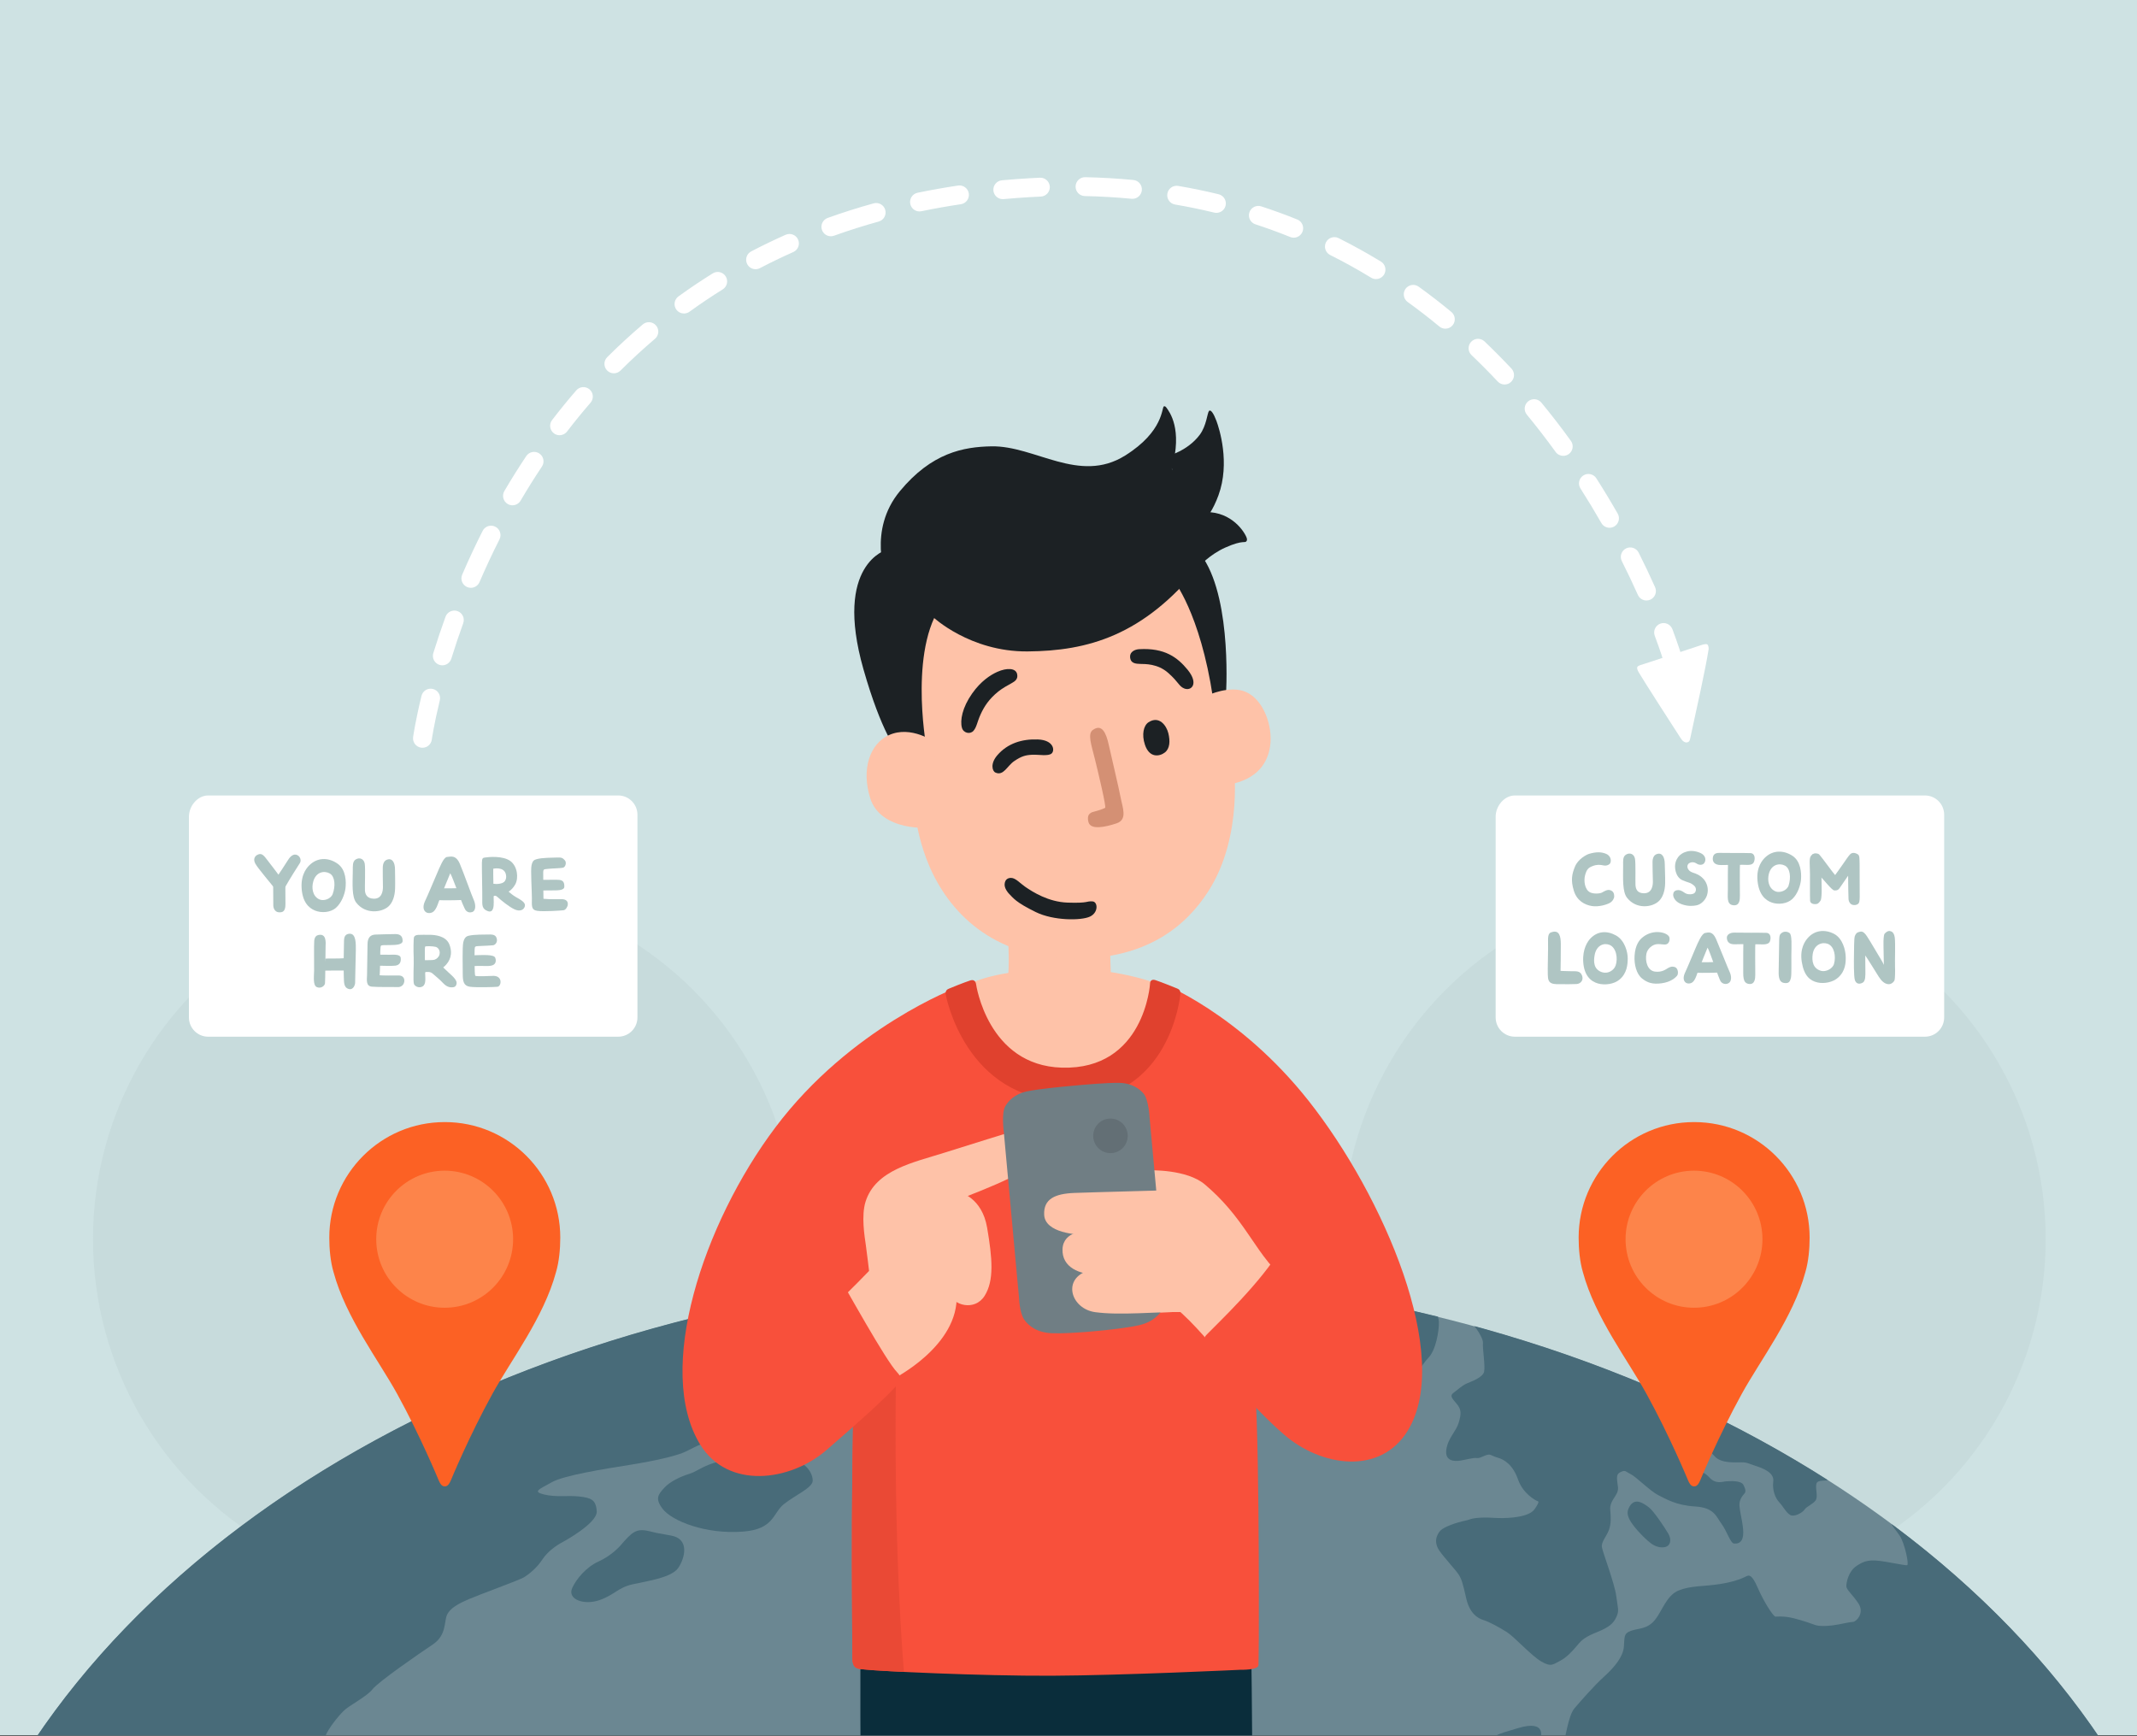 <?xml version="1.0" encoding="utf-8"?>
<!-- Generator: Adobe Illustrator 16.0.3, SVG Export Plug-In . SVG Version: 6.00 Build 0)  -->
<!DOCTYPE svg PUBLIC "-//W3C//DTD SVG 1.1//EN" "http://www.w3.org/Graphics/SVG/1.1/DTD/svg11.dtd">
<svg version="1.1" id="ffos_thomas_manig" xmlns="http://www.w3.org/2000/svg" xmlns:xlink="http://www.w3.org/1999/xlink" x="0px"
	 y="0px" width="480px" height="390px" viewBox="0 0 480 390" enable-background="new 0 0 480 390" xml:space="preserve">
<rect x="0" y="0" width="480" height="390" fill="#333333" stroke="none"/>
<g>
	<defs>
		<rect id="SVGID_85_" x="-580" y="-0.187" width="480" height="390"/>
	</defs>
	<clipPath id="SVGID_2_">
		<use xlink:href="#SVGID_85_"  overflow="visible"/>
	</clipPath>
	<g clip-path="url(#SVGID_2_)">
		<g>
			<defs>
				<rect id="SVGID_87_" x="-580" y="-5.062" width="480" height="394.875"/>
			</defs>
			<clipPath id="SVGID_4_">
				<use xlink:href="#SVGID_87_"  overflow="visible"/>
			</clipPath>
			<g clip-path="url(#SVGID_4_)">
				<defs>
					<rect id="SVGID_89_" x="-580" y="-5.062" width="480" height="394.875"/>
				</defs>
				<clipPath id="SVGID_6_">
					<use xlink:href="#SVGID_89_"  overflow="visible"/>
				</clipPath>
				<g clip-path="url(#SVGID_6_)">
					<g>
						<path fill="#FFFFFF" d="M-21.784,321.036c0.108-0.117,0.216-0.238,0.316-0.361l25.442-30.767l124.872-16.517l-2.424-18.337
							L1.975,271.517l-86.336-24.903l-73.515-37.565l12.237-41.29c0.006-0.018,0.012-0.036,0.017-0.054l11.613-40.104
							l102.183-84.498c1.228-1.024,1.637-1.647,2.184-2.672L33.873-78.578l-15.727-8.395L-44.543,30.485l-102.943,85.126
							c-2.57,2.11-1.999,1.919-2.883,4.391l-12.368,42.712l-12.431,41.94l-107.073,1.687l0.292,18.493l101.273-1.595l-28.715,96.874
							l-27.087,7.543l-49.772-100.381l-13.975,6.93l48.448,97.71l-62.711,17.461l-61.415-34.914l-59.697-56.936l13.207,1.146
							c0.264,0.023,0.532,0.035,0.798,0.035c0.875,0,1.746-0.123,2.587-0.369l102.507-29.86l-5.174-17.759l-100.845,29.378
							l-104.763-9.092l-147.032-58.964l-7.636-52.36l122.953-55.403l118.006,25.709c0.551,0.12,1.811,0.268,2.364,0.268
							c1.51,0,2.297-0.527,3.58-1.37l45.342-29.795l57.228-8.093l3.7,67.897c0.023,0.429,0.081,0.856,0.176,1.275l16.715,74.883
							l15.225-3.399l-16.574-74.252l-1.905-34.952l152.959-33.92c5.463-1.158,4.837-1.717,5.953-6.056l20.728-101.627l-15.284-3.117
							L-170.5,34.395L-316.002,66.66l-5.994-109.993l-15.575,0.849l4.243,77.847l-60.292,8.525c-1.14,0.161-2.229,0.573-3.191,1.205
							l-44.063,28.954l-179.113-39.021l-23.666-108.104l-15.239,3.337l22.534,102.933c-37.054-2.178-100.481-5.892-114.466-6.633
							l-97.733-72.15l-9.263,12.549l99.618,73.545c2.028,1.568,2.247,1.486,3.869,1.514c3.793,0.133,92.275,5.29,126.731,7.315
							l39.352,8.575l-105.612,47.589l-151.069-3.959l-0.468,17.821l145.264,3.807l8.286,56.814c0.238,1.63,0.577,4.12,1.315,4.895
							c0.599,0.881,1.725,1.126,4.394,2.354l37.73,15.131l-13.872,42.678l-162.794-0.646l-0.063,15.599l102.814,0.406l0.402,113.505
							c0.005,1.549,0.025,3.503,0.724,4.6c0.796,1.444,3.176,2.233,4.685,2.84l66.874,26.854l-26.527,61.08l16.353,7.102
							l26.72-61.53l55.797,22.427c1.288,0.516,2.688,0.682,4.06,0.478l188.34-28.071l-13.601,36.344l14.61,5.468l15.567-41.603
							l101.682,35.445l-9.22,53.582l15.373,2.646l9.089-52.82l152.716,6.471c0.112,0.006,0.222,0.007,0.333,0.007
							c3.297,0,6.257-2.082,7.358-5.218l29.688-84.646l111.692,24.825l3.384-15.227l-104.335-23.191L-21.784,321.036z
							 M-753.675,42.027c0.037,0,0.071,0,0.107,0C-753.594,42.027-753.629,42.028-753.675,42.027z M-91.986,263.488
							c0.526,0.269,1.078,0.487,1.646,0.649l77.015,22.214l-20.009,24.196l-34.913,37.279l-122.681-27.269l27.705-93.472
							L-91.986,263.488z M-706.341,368.593l-0.382-108.136l50.071,0.199c0.01,0,0.021,0,0.03,0c1.82,0,3.849-0.077,5.202-1.162
							c1.157-0.928,1.352-1.748,2.216-4.227l15.306-47.091l89.187,35.767l-0.407,39.97l-52.062,12.424
							c-1.403,0.335-3.284,0.863-3.873,1.41c-1.003,0.866-1.693,2.46-2.234,3.71l-40.136,92.422L-706.341,368.593z M-573.44,422.008
							l-53.436-21.477l38.166-87.889l54.504-13.006c2.121-0.506,4.704-0.959,5.593-2.332c1.066-1.463,0.969-2.788,1.251-6.247
							l0.423-41.457l66.478,5.768l74.487,71.044c0.462,0.44,0.975,0.821,1.528,1.136l24.618,13.996l-18.851,51.436L-573.44,422.008z
							 M-362.9,395.255l16.823-45.895l28.281,15.934c1.186,0.674,2.098,0.564,4.368-0.02l63.618-17.715l-14.145,82.187
							L-362.9,395.255z M-103.796,439.38l-144.932-6.142l15.54-90.307l31.527-8.778l125.025,27.789L-103.796,439.38z"/>
					</g>
				</g>
			</g>
		</g>
	</g>
</g>
<g>
	<defs>
		<rect id="SVGID_93_" y="-0.187" width="480" height="390"/>
	</defs>
	<clipPath id="SVGID_8_">
		<use xlink:href="#SVGID_93_"  overflow="visible"/>
	</clipPath>
	<g clip-path="url(#SVGID_8_)">
		<rect y="-5.672" fill="#CEE2E3" width="480" height="395.485"/>
		<g>
			<defs>
				<rect id="SVGID_95_" y="-5.672" width="480" height="395.485"/>
			</defs>
			<clipPath id="SVGID_10_">
				<use xlink:href="#SVGID_95_"  overflow="visible"/>
			</clipPath>
			<g clip-path="url(#SVGID_10_)">
				<defs>
					<rect id="SVGID_97_" x="-17.832" y="-3.599" width="510.305" height="422.27"/>
				</defs>
				<clipPath id="SVGID_12_">
					<use xlink:href="#SVGID_97_"  overflow="visible"/>
				</clipPath>
				<g clip-path="url(#SVGID_12_)">
					<ellipse fill="#C7DBDC" cx="99.876" cy="278.358" rx="78.994" ry="79.118"/>
				</g>
				<g clip-path="url(#SVGID_12_)">
					<ellipse fill="#C7DBDC" cx="380.498" cy="278.358" rx="78.994" ry="79.118"/>
				</g>
				<ellipse clip-path="url(#SVGID_12_)" fill="#6B8792" cx="239.841" cy="471.566" rx="257.673" ry="185.692"/>
			</g>
			<g clip-path="url(#SVGID_10_)">
				<defs>
					<path id="SVGID_99_" d="M239.84,285.874c-116.807,0-215.46,56.011-247.064,132.797h494.134
						C455.303,341.885,356.649,285.874,239.84,285.874z"/>
				</defs>
				<clipPath id="SVGID_14_">
					<use xlink:href="#SVGID_99_"  overflow="visible"/>
				</clipPath>
				<g clip-path="url(#SVGID_14_)">
					<path fill="#486B79" d="M134.033,339.5c-0.149-2.68-1.337-3.05-3.938-3.347c-2.598-0.299-5.123,0.221-7.873-0.448
						c-2.748-0.669-1.038-1.19,1.709-2.753c2.749-1.562,11.736-2.976,17.755-3.942c6.015-0.967,9.729-1.935,11.513-2.604
						s2.599-1.487,6.98-3.05c4.386-1.563,7.727-4.314,8.172-5.282s1.783-3.125,2.227-3.794c0.447-0.671-0.146-1.786-1.112-2.456
						c-0.966-0.669-2.303-1.786-3.639-2.826c-1.338-1.042-4.235-2.232-7.205-3.422c-2.973-1.19-1.709-3.051-1.19-4.837
						c0.52-1.786,3.269-3.124,4.829-4.538s1.561-2.752,2.524-4.018c0.968-1.265,2.006-1.859,2.006-1.859l-63.063-22.021
						l-79.332,31.916c0,0-9.805,43.595-9.508,43.223c0.299-0.37-32.608,59.666-32.608,59.666s7.354,2.232,8.467,1.489
						c1.116-0.745,7.579-7.515,12.702-9.97c5.126-2.456,7.354-1.042,9.211-0.447c1.856,0.597,1.108,6.022-0.074,8.26
						c-5.75,10.87-7.777,16.716-7.777,16.716s24.476,1.353,24.047-0.346c-1.683-6.641,0.071-10.048,1.632-11.685
						c1.561-1.636,4.16-3.57,4.978-4.612c0.817-1.043,2.08-4.167,2.6-5.879c0.521-1.71-0.52-2.603,4.829-3.792
						c5.348-1.191,6.387,0.298,9.656,2.009c3.269,1.711,1.411,7.068,1.188,8.332c-0.223,1.265,0.519,1.711,2.302,1.486
						c1.783-0.222,2.6-1.486,4.086-2.825c1.487-1.34,1.635-4.017,2.748-5.061c1.113-1.041,5.349-1.114,6.907-2.082
						c1.561-0.967,2.603-3.125,3.342-4.836c0.745-1.712,2.675-4.166,4.012-5.506c1.339-1.339,5.199-3.199,6.536-4.909
						c1.341-1.712,10.401-7.959,13.521-10.044c3.119-2.083,2.525-5.059,3.194-6.621c0.668-1.563,2.674-2.604,4.902-3.57
						c2.229-0.968,11.438-4.314,12.405-4.911c0.965-0.595,2.822-2.009,4.085-3.942c1.264-1.935,3.269-3.273,4.678-4.017
						C126.455,346.345,134.184,342.179,134.033,339.5z"/>
					<path fill="#486B79" d="M178.38,328.192c0,0-3.195-0.448-5.35,0.146c-2.155,0.596-3.118-0.741-4.458-0.667
						c-1.335,0.072-5.569,0.072-8.317,0.967c-2.749,0.893-3.789,1.933-5.497,2.454c-1.709,0.521-4.234,1.636-5.569,3.124
						c-1.339,1.488-2.118,2.381-0.373,4.688c2.079,2.752,9.73,5.803,18.124,5.132c6.984-0.556,6.611-4.165,9.136-6.175
						c2.527-2.008,6.391-3.646,6.465-5.208C182.613,331.093,181.128,328.489,178.38,328.192z"/>
					<path fill="#486B79" d="M150.746,344.931c-4.159-0.744-3.199-0.57-4.827-0.967c-3.047-0.744-3.938,0.148-6.687,3.348
						c0,0-1.931,2.157-4.754,3.422c-2.821,1.264-5.041,3.979-5.942,5.951c-1.188,2.604,2.674,3.942,6.092,2.753
						c3.417-1.19,4.159-2.827,7.503-3.57c3.341-0.744,8.764-1.487,10.249-3.721C153.867,349.914,154.908,345.674,150.746,344.931z"
						/>
					<path fill="#486B79" d="M345.385,391.517c0.711-0.517,2.356-4.848-3.225-3.651c-0.68,0.146-3.065,0.873-4.324,1.261
						c-1.259,0.389-2.388,0.904-3.548,2.1c-1.163,1.196-1.971,2.391-1.132,3.974c0.84,1.585,5.421,3.232,8.455,0.229
						C344.645,392.422,344.677,392.034,345.385,391.517z"/>
					<path fill="#486B79" d="M476.008,255.654H325.381c0,0,0,29.906,0,29.811c0-0.098-0.483,5.232-0.031,6.979
						c0.453,1.745,0.741,1.905,3.033,2.972c2.291,1.066,4.84,5.074,4.71,6.27c-0.129,1.195,0.549,5.105,0.259,6.432
						c-0.291,1.324-2.872,2.196-3.904,2.65c-1.031,0.45-2.194,1.518-2.969,2.098c-0.773,0.583-0.548,1.035,0.646,2.391
						c1.194,1.357,1.098,2.361,0.516,4.332c-0.58,1.971-2.387,3.394-2.774,6.011c-0.386,2.615,1.775,2.713,3.163,2.488
						c1.386-0.227,2.773-0.646,3.547-0.582c0.775,0.064,0.713-0.032,2.002-0.55c1.291-0.518,1.161,0,2.774,0.452
						c1.613,0.453,3.483,1.681,4.615,4.911c1.129,3.231,3.933,4.687,4.256,4.814c0.324,0.13,0.551,0.13-0.03,1.101
						c-0.581,0.97-0.936,1.454-2.26,1.97c-1.559,0.609-4.483,0.939-7.452,0.745s-4.744,0.096-5.354,0.354
						c-0.614,0.258-2.098,0.39-4.323,1.26c-2.227,0.872-2.552,1.423-3.003,2.423c-0.451,1.002-0.257,2.263,0.518,3.361
						c1.136,1.614,3.613,4.266,4.29,5.3c0.678,1.034,0.968,2.003,1.711,5.331c0.741,3.328,2.484,4.492,3.838,4.912
						c1.354,0.421,3.552,1.615,5.293,2.716c1.74,1.098,5.42,5.233,7.711,6.591c2.293,1.356,2.742,0.614,4.195-0.097
						c1.451-0.711,2.838-2.198,3.902-3.49c1.063-1.293,1.839-1.938,4.486-3.004c2.644-1.067,3.645-1.908,4.322-3.395
						c0.677-1.485,0.321-1.874-0.033-4.686c-0.353-2.811-3.032-9.823-3.226-10.985c-0.194-1.164,1.032-2.392,1.58-3.879
						c0.549-1.486,0.419-3.037,0.29-4.62c-0.129-1.584,1.163-2.78,1.551-3.748c0.386-0.971,0.129-1.358,0-2.747
						c-0.131-1.39,0.225-1.648,1.064-2.004c0.837-0.355,0.937,0.098,2.031,0.614c1.098,0.516,4.421,3.845,6.13,4.686
						c1.711,0.84,3.97,2.294,8.294,2.552c4.322,0.259,4.742,2.295,5.935,3.911c1.193,1.615,2.001,4.299,2.743,4.395
						c0.744,0.097,1.87,0,2.097-1.777c0.226-1.777-0.612-4.652-0.806-6.528c-0.192-1.872,1.161-2.81,1.259-3.133
						c0.096-0.323,0.192-0.583-0.355-1.681c-0.549-1.1-3.033-0.872-3.84-0.841c-0.808,0.032-2.355,0.775-3.872-0.903
						c-1.517-1.683-2.611-1.035-2.936-2.134c-0.322-1.1-1.162-2.878-0.807-3.555c0.354-0.68,0.938-0.356,2.291-0.419
						c1.354-0.066,1.354-0.032,2.774,1.484c1.421,1.52,4.55,1.262,5.904,1.262c1.356,0,1.516,0.258,3.227,0.809
						c1.711,0.549,4.194,1.518,3.936,3.488c-0.257,1.973,0.484,3.781,1.354,4.686c0.874,0.905,1.809,2.842,2.841,2.973
						c1.033,0.13,2.484-0.774,2.871-1.389c0.386-0.614,1.773-1.131,2.42-1.972c0.646-0.839-0.066-2.65,0.195-3.75
						c0.256-1.097,2.224-0.483,2.87-1.001c0.644-0.516,0-2.067-0.646-2.616c-0.645-0.549-1.258,0.259-2.517-2.812
						c-1.258-3.069-2.097-4.04-3.42-5.332c-1.322-1.293-4.936-3.425-6.905-5.654c-1.967-2.232-2.096-1.972-1.967-3.134
						c0.128-1.163,1.709-1.553,1.709-1.553c0.679-0.064,1.421-0.064,3.356,0.227c1.937,0.29,7.066,4.783,8.743,6.333
						c1.679,1.553,4.484,2.07,9.97,5.269s5.647,8.466,6.195,11.147c0.548,2.684-0.71,7.173-0.517,7.981
						c0.193,0.808,0.774,1.163,1.871,2.811c1.097,1.648,2.131,6.528,1.646,6.591c-0.485,0.066-1.388-0.192-4.871-0.773
						c-3.486-0.581-4.647-0.29-6.486,0.937c-1.841,1.229-2.323,3.78-2.293,4.59c0.033,0.809,1.293,1.712,2.713,3.845
						c1.419,2.132-0.451,4.07-1.195,4.137c-0.742,0.064-1.71,0.257-3.322,0.581c-1.613,0.322-4.064,0.519-5.163,0.13
						c-1.097-0.389-2.58-0.938-4.839-1.52s-4.161-0.355-4.161-0.355c-0.678-0.388-2.614-3.457-3.938-6.495
						c-1.321-3.038-1.935-2.877-2.547-2.585c-0.615,0.29-2.227,1.163-5.938,1.745c-3.709,0.581-6.42,0.323-9.227,1.422
						s-3.744,4.686-5.452,6.722c-1.71,2.035-3.551,1.745-5.293,2.357c-1.741,0.614-1.419,1.454-1.612,3.621
						c-0.193,2.164-1.97,4.426-4.389,6.623c-2.42,2.198-5.291,5.525-6.709,7.174c-1.421,1.648-2.034,6.884-2.745,9.113
						c-0.709,2.229-2.774,3.908-5.902,7.431c-3.13,3.523-2.774,5.333-2.937,7.854c-0.16,2.52-2.067,9.66-4.141,10.825
						c0,0,133.653,0.349,138.031,0.72C472.703,417.891,476.008,255.654,476.008,255.654z"/>
					<path fill="#486B79" d="M370.875,346.71c0.955,0.693,2.092,1.041,3.183,0.787c1.095-0.255,1.503-1.576,0.659-3.011
						c-0.842-1.436-3.279-5.086-4.364-5.904c-1.387-1.041-3.39-2.385-4.55,0.255c-0.363,0.828-0.41,1.828,0.979,3.683
						C368.171,344.37,369.92,346.014,370.875,346.71z"/>
					<path fill="#486B79" d="M323.193,296.961c-0.033-1.408-1.095-3.532-2.367-4.33c-1.337-0.839-3.385-0.101-4.152,0.514
						c-1.545,1.24-2.16,1.136-4.358,1.445c-2.198,0.309-5.867-0.378-7.275-0.858c-1.406-0.483-3.603-0.346-4.767-0.311
						c-1.168,0.034-3.502,0.172-4.635-0.205c-1.13-0.379-4.152-0.379-5.524,0.103c-1.046,0.367-2.606,0.79-3.294,2.405
						c-0.687,1.615-1.818,4.881,0.856,6.05c2.678,1.168,4.842-0.173,6.521-0.587c1.682-0.411,5.012-1.718,7.172-1.271
						c2.162,0.449,5.182,0.826,6.145,3.714c0.958,2.886,1.578,5.429,4.287,6.565c2.713,1.132,3.192,1.166,4.565,0.376
						c1.372-0.79,2.882-3.951,4.493-5.602C322.472,303.319,323.245,299.092,323.193,296.961z"/>
					<path fill="#486B79" d="M291.795,304.178c-1.481,0.153-2.127,0.104-3.26,1.547c-1.13,1.444-1.646,3.403-0.514,5.188
						c1.281,2.021,2.266,1.065,4.084,1.375c1.818,0.311,2.435,1.685,4.7,1.754c1.304,0.038,2.986-1.1,2.814-3.403
						C299.446,308.338,296.771,303.661,291.795,304.178z"/>
				</g>
			</g>
			<g clip-path="url(#SVGID_10_)">
				<path fill="#FEC2A8" d="M226.459,211.571c0,0,0.331,4.946-0.113,8.766l23.286,0.813c0,0-0.225-3.88-0.278-7.824L226.459,211.571
					z"/>
				<path fill="#FEC2A8" d="M205.088,176.709c0,0-0.217,8.721,3.594,17.7c4.267,10.056,13.94,20.838,32.697,20.92
					c16.11,0.072,24.979-7.249,30.033-15.135c8.024-12.522,5.649-28.964,5.649-28.964l-8.692-40.246l-53.259-3.63l-11.823,23.8
					L205.088,176.709z"/>
				<path fill="#FEC2A8" d="M252.418,239.525c-17.901,8.481-31.614-0.922-34.615-18.522c0,0,5.499-3.195,20.354-3.424
					c14.41-0.223,23.769,4.166,23.769,4.166S257.33,237.199,252.418,239.525z"/>
				<path fill="#1C2124" d="M199.214,123.47c0,0-12.032,3.122-5.273,26.855c4.08,14.324,7.534,18.295,7.534,18.295
					s6.398-1.131,6.55-1.159c0,0-4.188-23.274,4.528-32.868"/>
				<path fill="#1C2124" d="M263.468,130.165c0,0,6.091,7.29,8.988,26.634l2.896-0.224c0,0,1.486-21.203-5.05-31.173
					C265.088,117.452,263.468,130.165,263.468,130.165z"/>
				<path fill="#1C2124" d="M263.207,105.242c2.45-8.891-0.52-12.722-1.225-13.688c-0.219-0.298-0.391-0.326-0.547-0.276
					c-0.531,0.165,0.026,5.595-8.738,11.063c-10.311,6.432-20.225-2.271-30.011-2.083c-6.263,0.119-13.41,1.42-20.568,10.08
					c-7.299,8.829-3.076,19.359-3.076,19.359l10.488,8.873c0,0,8.301,7.859,21.271,7.758c13.531-0.109,25.989-3.517,38.636-19.195
					c0,0,2.323-2.589,5.766-4.128c4.178-1.869,4.412-0.868,4.806-1.491c0.131-0.209,0.111-0.489-0.07-0.91
					c-0.781-1.784-4.011-6.137-10.14-5.522"/>
				<path fill="#FEC2A8" d="M271.292,156.185c0,0,4.887-2.321,8.51-0.771c4.034,1.729,6.096,7.688,5.501,12.063
					c-1.165,8.561-9.991,8.442-8.815,8.856"/>
				<path fill="#FEC2A8" d="M210.013,166.748c0,0-5.335-3.919-10.372-1.611c-4.274,1.959-6.213,7.659-4.177,14.161
					c2.335,7.458,13.472,6.912,13.746,6.327"/>
				<path fill="#1C2124" d="M262.251,102.438c0,0,4.461-1.084,7.223-4.766c1.534-2.041,1.702-4.94,2.085-5.357
					c0.382-0.417,1.042,0.558,1.668,2.227c0.625,1.67,3.125,9.428,0.451,16.733c-2.393,6.532-5.697,7.688-5.697,7.688
					L262.251,102.438z"/>
			</g>
			<g clip-path="url(#SVGID_10_)">
				<path fill="#FC6124" d="M99.876,252.051c-14.312,0-25.913,11.62-25.913,25.955c0,2.57,0.268,5.429,0.962,7.775
					c2.751,10.175,10.089,19.708,14.286,27.331c5.228,9.494,9.135,18.96,9.336,19.433c0.202,0.474,0.594,1.347,1.329,1.332h0.054
					c0.733,0.015,1.125-0.858,1.329-1.332c0.202-0.473,4.108-9.938,9.335-19.433c4.197-7.623,11.536-17.156,14.286-27.331
					c0.695-2.347,0.966-5.205,0.966-7.775c0-14.335-11.604-25.955-25.916-25.955"/>
				<path fill="#FD844A" d="M115.25,278.358c0,8.503-6.885,15.397-15.374,15.397s-15.37-6.895-15.37-15.397
					c0-8.5,6.881-15.394,15.37-15.394S115.25,269.858,115.25,278.358z"/>
			</g>
			<g clip-path="url(#SVGID_10_)">
				<path fill="#FC6124" d="M380.498,252.051c-14.313,0-25.914,11.62-25.914,25.955c0,2.57,0.266,5.429,0.963,7.775
					c2.75,10.175,10.089,19.708,14.285,27.331c5.228,9.494,9.135,18.96,9.338,19.433c0.202,0.474,0.594,1.347,1.328,1.332h0.053
					c0.736,0.015,1.126-0.858,1.33-1.332c0.201-0.473,4.107-9.938,9.335-19.433c4.196-7.623,11.537-17.156,14.285-27.331
					c0.697-2.347,0.965-5.205,0.965-7.775c0-14.335-11.604-25.955-25.915-25.955"/>
				<path fill="#FD844A" d="M395.871,278.358c0,8.503-6.883,15.397-15.373,15.397s-15.372-6.895-15.372-15.397
					c0-8.5,6.882-15.394,15.372-15.394S395.871,269.858,395.871,278.358z"/>
			</g>
			<path clip-path="url(#SVGID_10_)" fill="#FFFFFF" d="M383.52,144.777c-0.277-0.197-0.894-0.055-1.672,0.217
				c0,0-8.167,2.714-10.507,3.472c-2.878,0.931-3.482,1.042-3.591,1.398c-0.097,0.306,0.081,0.715,0.323,1.15
				c0.652,1.184,8.825,13.901,9.526,14.952c0.333,0.502,1.002,1.062,1.615,0.693c0.224-0.133,0.309-0.218,0.47-0.972
				c1.425-6.639,3.313-14.948,4.098-19.863C383.833,145.499,383.686,144.896,383.52,144.777z"/>
			<g clip-path="url(#SVGID_10_)">
				<path fill="#FFFFFF" d="M94.891,167.967c-0.096,0-0.194-0.008-0.295-0.021c-1.156-0.16-1.964-1.231-1.803-2.39
					c0.018-0.145,0.499-3.555,1.88-9.241c0.276-1.139,1.424-1.835,2.557-1.559c1.137,0.277,1.834,1.423,1.558,2.561
					c-1.326,5.457-1.797,8.789-1.802,8.823C96.839,167.201,95.933,167.967,94.891,167.967L94.891,167.967z M375.652,149.948
					c-0.916,0-1.758-0.597-2.031-1.521c-0.005-0.02-0.624-2.102-1.938-5.605c-0.412-1.096,0.143-2.318,1.234-2.731
					c1.097-0.411,2.317,0.142,2.729,1.237c1.375,3.666,2.009,5.81,2.036,5.9c0.332,1.122-0.31,2.302-1.431,2.631
					C376.052,149.921,375.851,149.948,375.652,149.948L375.652,149.948z M99.352,149.449c-0.207,0-0.418-0.032-0.627-0.096
					c-1.116-0.346-1.742-1.532-1.397-2.651c0.842-2.72,1.761-5.463,2.739-8.156c0.398-1.1,1.613-1.669,2.712-1.269
					c1.1,0.399,1.666,1.618,1.267,2.718c-0.954,2.628-1.852,5.306-2.67,7.958C101.092,148.862,100.256,149.449,99.352,149.449
					L99.352,149.449z M369.826,134.886c-0.81,0-1.582-0.467-1.935-1.255c-1.129-2.529-2.344-5.082-3.605-7.586
					c-0.525-1.046-0.107-2.321,0.936-2.849c1.045-0.528,2.316-0.107,2.844,0.938c1.292,2.564,2.534,5.176,3.69,7.763
					c0.479,1.069,0.002,2.324-1.068,2.802C370.409,134.824,370.114,134.886,369.826,134.886L369.826,134.886z M105.755,132.039
					c-0.277,0-0.561-0.055-0.833-0.172c-1.074-0.464-1.57-1.712-1.108-2.787c1.433-3.33,2.978-6.64,4.596-9.836
					c0.53-1.044,1.804-1.461,2.847-0.932s1.46,1.806,0.932,2.851c-1.581,3.117-3.089,6.345-4.484,9.595
					C107.357,131.559,106.579,132.039,105.755,132.039L105.755,132.039z M361.523,118.547c-0.734,0-1.448-0.383-1.838-1.067
					c-1.497-2.619-3.074-5.228-4.686-7.749c-0.633-0.986-0.347-2.298,0.64-2.929c0.982-0.633,2.294-0.344,2.924,0.642
					c1.65,2.581,3.265,5.249,4.796,7.929c0.581,1.018,0.229,2.313-0.785,2.896C362.243,118.457,361.881,118.547,361.523,118.547
					L361.523,118.547z M115.107,113.502c-0.363,0-0.731-0.094-1.068-0.292c-1.011-0.594-1.347-1.893-0.755-2.903
					c1.568-2.674,3.225-5.319,4.923-7.862c0.649-0.972,1.966-1.233,2.937-0.582c0.972,0.649,1.232,1.967,0.582,2.94
					c-1.652,2.476-3.264,5.049-4.79,7.651C116.539,113.127,115.833,113.502,115.107,113.502L115.107,113.502z M351.133,102.396
					c-0.656,0-1.303-0.303-1.716-0.875c-2.078-2.877-4.254-5.695-6.466-8.378c-0.745-0.902-0.618-2.238,0.285-2.985
					c0.899-0.745,2.233-0.618,2.978,0.285c2.271,2.751,4.503,5.642,6.63,8.591c0.688,0.947,0.476,2.274-0.472,2.961
					C351.994,102.265,351.562,102.396,351.133,102.396L351.133,102.396z M125.681,97.763c-0.449,0-0.904-0.145-1.288-0.439
					c-0.926-0.714-1.099-2.046-0.388-2.973c1.751-2.28,3.579-4.521,5.437-6.668c0.766-0.883,2.104-0.978,2.986-0.211
					c0.883,0.769,0.978,2.106,0.212,2.991c-1.802,2.081-3.579,4.259-5.278,6.472C126.943,97.479,126.318,97.763,125.681,97.763
					L125.681,97.763z M337.953,86.37c-0.563,0-1.128-0.226-1.543-0.669c-1.914-2.041-3.893-4.037-5.885-5.936
					c-0.848-0.806-0.881-2.147-0.076-2.996c0.806-0.849,2.145-0.883,2.994-0.076c2.049,1.952,4.086,4.007,6.054,6.104
					c0.799,0.855,0.758,2.195-0.096,2.998C338.994,86.18,338.473,86.37,337.953,86.37L337.953,86.37z M137.879,83.854
					c-0.543,0-1.086-0.208-1.5-0.623c-0.825-0.831-0.82-2.173,0.007-2.999c2.565-2.56,5.256-5.035,7.992-7.36
					c0.894-0.757,2.229-0.646,2.984,0.248c0.755,0.893,0.646,2.23-0.247,2.987c-2.649,2.252-5.257,4.65-7.741,7.13
					C138.961,83.649,138.42,83.854,137.879,83.854L137.879,83.854z M324.649,73.831c-0.474,0-0.953-0.16-1.349-0.488
					c-2.313-1.918-4.707-3.771-7.115-5.506c-0.947-0.684-1.163-2.01-0.48-2.96c0.685-0.951,2.006-1.165,2.955-0.48
					c2.482,1.789,4.953,3.701,7.342,5.68c0.899,0.747,1.025,2.083,0.28,2.985C325.865,73.568,325.259,73.831,324.649,73.831
					L324.649,73.831z M153.634,70.421c-0.655,0-1.303-0.305-1.717-0.878c-0.687-0.948-0.473-2.273,0.474-2.962
					c2.496-1.808,5.086-3.549,7.701-5.175c0.991-0.618,2.299-0.313,2.915,0.683c0.615,0.993,0.312,2.302-0.68,2.919
					c-2.533,1.573-5.039,3.26-7.453,5.01C154.498,70.291,154.063,70.421,153.634,70.421L153.634,70.421z M309.072,62.687
					c-0.376,0-0.757-0.1-1.099-0.31c-2.993-1.826-6.087-3.54-9.196-5.094c-1.046-0.524-1.471-1.798-0.948-2.846
					c0.521-1.046,1.793-1.472,2.839-0.948c3.215,1.606,6.413,3.379,9.507,5.266c0.998,0.609,1.315,1.914,0.706,2.914
					C310.482,62.325,309.785,62.687,309.072,62.687L309.072,62.687z M169.713,60.471c-0.764,0-1.5-0.416-1.877-1.142
					c-0.542-1.037-0.14-2.318,0.896-2.86c2.519-1.315,5.121-2.571,7.736-3.734c1.069-0.474,2.323,0.009,2.796,1.079
					c0.474,1.07-0.007,2.323-1.077,2.799c-2.535,1.125-5.058,2.343-7.496,3.616C170.379,60.392,170.045,60.471,169.713,60.471
					L169.713,60.471z M290.588,53.39c-0.263,0-0.53-0.051-0.788-0.154c-2.558-1.031-5.186-1.99-7.814-2.848
					c-1.111-0.363-1.718-1.56-1.356-2.675c0.362-1.111,1.559-1.721,2.67-1.356c2.718,0.887,5.436,1.878,8.082,2.944
					c1.084,0.438,1.609,1.673,1.173,2.759C292.222,52.887,291.426,53.39,290.588,53.39L290.588,53.39z M186.624,53.07
					c-0.869,0-1.685-0.539-1.994-1.405c-0.395-1.103,0.178-2.316,1.278-2.711c3.355-1.205,6.831-2.307,10.329-3.276
					c1.125-0.312,2.292,0.351,2.604,1.479c0.313,1.129-0.35,2.298-1.477,2.609c-3.396,0.941-6.771,2.01-10.026,3.18
					C187.102,53.03,186.859,53.07,186.624,53.07L186.624,53.07z M273.228,47.815c-0.169,0-0.334-0.019-0.502-0.061
					c-2.88-0.699-5.835-1.309-8.79-1.813c-1.154-0.197-1.93-1.29-1.731-2.446c0.194-1.154,1.291-1.931,2.44-1.733
					c3.051,0.52,6.105,1.149,9.078,1.871c1.138,0.276,1.834,1.423,1.56,2.561C275.048,47.164,274.181,47.815,273.228,47.815
					L273.228,47.815z M206.53,47.493c-0.983,0-1.863-0.689-2.07-1.691c-0.238-1.146,0.499-2.269,1.642-2.506
					c2.972-0.615,6.034-1.16,9.099-1.617c1.155-0.172,2.234,0.628,2.409,1.786c0.169,1.158-0.628,2.236-1.785,2.409
					c-2.989,0.445-5.97,0.975-8.863,1.574C206.816,47.479,206.671,47.493,206.53,47.493L206.53,47.493z M225.234,44.732
					c-1.081,0-2.003-0.827-2.104-1.929c-0.107-1.165,0.751-2.196,1.916-2.304c1.988-0.182,4.023-0.335,6.051-0.454
					c0.832-0.049,1.672-0.092,2.499-0.127c1.157-0.049,2.154,0.857,2.204,2.027c0.052,1.17-0.854,2.159-2.024,2.21
					c-0.802,0.033-1.62,0.076-2.432,0.123c-1.981,0.117-3.97,0.266-5.914,0.444C225.365,44.729,225.299,44.732,225.234,44.732
					L225.234,44.732z M254.369,44.659c-0.066,0-0.134-0.002-0.203-0.009c-3.438-0.329-6.973-0.533-10.503-0.608
					c-1.17-0.025-2.095-0.994-2.071-2.164c0.025-1.171,0.988-2.099,2.161-2.075c3.633,0.078,7.272,0.287,10.815,0.626
					c1.163,0.109,2.018,1.146,1.906,2.312C256.369,43.837,255.447,44.659,254.369,44.659L254.369,44.659z"/>
			</g>
			<g clip-path="url(#SVGID_10_)">
				<path fill="#0A2D3B" d="M193.277,370.713c0,0-0.184,26.237,0.363,41.038h87.748c0,0-0.183-35.774-0.365-41.495L193.277,370.713z
					"/>
				<path fill="#F8503B" d="M191.306,303.395l-13.484-20.979l33.873-58.476h3.676l10.251,16.069l22.395,3.014l14.486-17.967
					l16.712,15.4l15.042,48.321l-12.849,17.259c1.558,8.927,1.335,58.623,1.335,61.748c0,3.124-0.073,5.078-0.073,6.211
					c0,1.191-3.937,1.079-3.937,1.079s-26.519,1.265-42.489,1.34c-15.97,0.074-39.033-1.041-42.117-1.414
					c-1.339-0.162-2.673,0.038-2.673-2.565c0-5.193-0.165-17.354-0.092-30.707c0.109-20.812,0.609-40.342,0.609-40.342"/>
				<g>
					<defs>
						<path id="SVGID_101_" d="M191.306,303.395l-13.484-20.979l33.873-58.476h3.676l10.251,16.069l22.395,3.014l14.486-17.967
							l16.712,15.4l15.042,48.321l-12.849,17.259c1.558,8.927,1.335,58.623,1.335,61.748c0,3.124-0.073,5.078-0.073,6.211
							c0,1.191-3.937,1.079-3.937,1.079s-26.519,1.265-42.489,1.34c-15.97,0.074-39.033-1.041-42.117-1.414
							c-1.339-0.162-2.673,0.038-2.673-2.565c0-5.193-0.165-17.354-0.092-30.707c0.109-20.812,0.609-40.342,0.609-40.342"/>
					</defs>
					<clipPath id="SVGID_16_">
						<use xlink:href="#SVGID_101_"  overflow="visible"/>
					</clipPath>
					<path clip-path="url(#SVGID_16_)" fill="#EA4935" d="M190.078,304.622l11.588-13.391c0,0-1.893,47.427,1.67,87.936l-15.82-0.11
						L190.078,304.622z"/>
				</g>
				<g>
					<path fill="#FEC2A8" d="M261.944,267.35c-0.223,0.056-16.268,0.448-20.613,0.614c-4.346,0.167-6.964,1.339-6.795,4.91
						c0.187,4.014,7.131,4.633,10.25,4.463l12.701-0.168L261.944,267.35z"/>
					<path fill="#FEC2A8" d="M244.005,276.5c0,0-5.181-0.056-5.347,4.074c-0.169,4.128,3.844,5.748,7.91,5.748l7.132-0.559
						l-1.838-9.599L244.005,276.5z"/>
					<path fill="#FEC2A8" d="M254.702,283.92c-0.167-0.054-7.084,0.288-10.642,1.62c-5.515,2.064-3.357,8.484,1.948,9.208
						c5.741,0.779,13.374-0.114,20.561-0.058"/>
					<path fill="#FEC2A8" d="M272.362,302.391c0,0-6.407-7.757-9.749-9.542c-3.343-1.784-12.2-3.627-12.033-3.627
						s-2.006-26.504-2.006-26.504l9.636,0.168c0,0,8.332-0.291,12.426,3.182c4.01,3.404,6.795,6.807,9.97,11.493
						c3.178,4.687,5.294,7.755,8.859,10.489"/>
				</g>
				<path fill="#FEC2A8" d="M231.103,262.072c-3.463,3.024-18.797,8.458-18.797,8.458l-6.239,2.176l8.802,18.023
					c0.615,11.604-14.261,19.025-14.261,19.025l-11.477-18.244c1.395-1.173,6.073-6.027,6.073-6.027s-0.446-3.851-0.725-5.803
					c-0.279-1.953-1.06-6.584-0.057-9.765c2.247-7.128,10.748-8.787,17.629-10.965c6.684-2.119,14.573-4.546,14.573-4.546
					L231.103,262.072z"/>
				<path fill="#FEC2A8" d="M215.594,267.852c0,0,4.959,1.06,6.129,7.923c1.168,6.862,1.614,11.83-0.557,15.29
					c-2.256,3.59-7.188,2.063-7.8-0.447c-0.613-2.511-8.692-18.3-8.692-18.3L215.594,267.852z"/>
				<g>
					<path fill="#F8503B" d="M214.962,221.819c0,0-23.841,8.878-40.78,31.396c-16.342,21.722-27.08,54.646-16.926,71.248
						c6.204,10.139,20.189,8.366,28.439,1.212c7.637-6.623,12.479-10.937,15.934-14.692c0.648-0.707,1.113-1.451-0.112-2.716
						c-2.563-2.647-11.141-18.19-15.523-25.816L214.962,221.819z"/>
					<path fill="#F8503B" d="M260.607,220.704c0,0,17.661,6.751,33.316,26.56c16.853,21.325,32.44,57.496,22.281,74.097
						c-6.202,10.14-19.529,8.048-27.78,0.893c-7.635-6.621-14.712-15.543-17.608-19.636c-0.548-0.771-0.54-2.044,0.111-2.716
						c2.564-2.646,12.549-12.028,16.931-19.655L260.607,220.704z"/>
				</g>
				<path fill="#E0412E" d="M265.109,223.419c0.179-1.079-0.484-1.265-0.706-1.376c-0.224-0.11-3.491-1.413-4.826-1.861
					c-1.338-0.445-1.263,0.819-1.263,0.819s-1.239,19.359-19.805,18.822c-16.713-0.483-19.276-18.785-19.276-18.785
					s-0.137-1.177-1.263-0.817c-1.343,0.43-4.604,1.747-4.828,1.859c-0.224,0.111-0.905,0.317-0.705,1.377
					c0,0,4.271,23.626,27.111,23.842C262.983,247.524,265.109,223.419,265.109,223.419z"/>
			</g>
			<path clip-path="url(#SVGID_10_)" fill="#D49074" d="M249.034,167.268c0.61,2.767,2.27,9.699,2.68,11.895
				c0.41,2.196,1.617,4.945-0.922,5.785c-2.54,0.84-5.884,1.578-6.327-0.35c-0.444-1.927,0.741-2.146,1.448-2.328
				c0.723-0.187,1.515-0.42,2.317-0.806c0.305-0.146-1.534-7.854-2.316-11.011c-0.781-3.152-1.674-5.604-0.461-6.477
				C247.451,162.541,248.427,164.5,249.034,167.268z"/>
			<path clip-path="url(#SVGID_10_)" fill="#1C2124" d="M257.971,162.242c-1.093,0.714-1.575,2.712-0.809,5.027
				c1.018,3.068,3.292,2.663,4.468,1.769c1.173-0.896,1.219-2.624,0.799-4.333C262.011,162.999,260.364,160.678,257.971,162.242z"/>
			<path clip-path="url(#SVGID_10_)" fill="#1C2124" d="M218.358,155.777c-2.22,3.146-2.746,6.044-2.298,7.69
				c0.332,1.221,1.852,1.54,2.593,0.695c0.744-0.843,0.791-1.912,1.62-3.729c0.786-1.719,1.861-3.408,3.958-5.1
				c0.894-0.721,2.206-1.45,2.907-1.824c0.967-0.517,1.539-1.022,1.329-2.069c-0.294-1.439-2.367-1.446-4.433-0.53
				C222.46,151.611,220.314,153.004,218.358,155.777z"/>
			<path clip-path="url(#SVGID_10_)" fill="#1C2124" d="M255.854,145.825c-0.991,0.057-2.06,0.614-2.023,1.692
				c0.053,1.562,1.337,1.581,2.321,1.619c0.983,0.036,3.862-0.113,6.276,2.045c2.396,2.141,2.345,2.95,3.547,3.459
				c1.578,0.67,3.397-1.014,0.762-4.221C264.49,147.687,261.63,145.489,255.854,145.825z"/>
			<path clip-path="url(#SVGID_10_)" fill="#1C2124" d="M227.822,170.952c1.631-1.102,2.536-1.34,4.002-1.413
				c1.49-0.076,3.671,0.405,4.416-0.318c0.727-0.705,0.413-2.996-3.153-3.122c-3.568-0.129-6.777,0.894-9.063,3.533
				c-1.649,1.905-1.152,3.582-0.434,3.907C225.412,174.365,226.216,172.035,227.822,170.952z"/>
			<path clip-path="url(#SVGID_10_)" fill="#1C2124" d="M225.65,198.619c0.076-1.155,0.823-1.419,1.441-1.419
				c1.026,0,2.038,1.21,3.193,2.004c1.671,1.147,5.189,3.397,9.494,3.546c4.882,0.165,4.114-0.377,5.623-0.271
				c1.194,0.083,1.38,2.502-0.597,3.421c-1.979,0.915-8.157,0.938-12.152-1.023c-4.57-2.242-5.055-3.156-6.057-4.171
				C226.412,200.518,225.588,199.557,225.65,198.619z"/>
			<g clip-path="url(#SVGID_10_)">
				<path fill="#707E84" d="M261.661,288.572l-0.4-4.391l-0.012,0.009l-1.532-16.708l-1.092-11.942l-0.408-4.45
					c0,0-0.201-4.116-1.375-5.466c-0.786-0.902-2.429-2.334-5.489-2.386c-2.715-0.048-7.708,0.399-10.315,0.643
					c-2.613,0.236-7.602,0.707-10.263,1.248c-3,0.608-4.355,2.316-4.964,3.346c-0.909,1.541-0.357,5.625-0.357,5.625l0.405,4.453
					l1.096,11.939l1.751,19.108l0.005,0.004l0.181,1.978c0,0,0.115,3.376,1.191,4.881c1.002,1.403,2.889,2.904,6.267,3.019
					c2.075,0.07,4.896-0.089,7.32-0.275l-0.012,0.009c0.39-0.036,1.276-0.108,2.435-0.217c1.159-0.104,2.046-0.195,2.435-0.23
					l-0.012-0.008c2.418-0.257,5.219-0.614,7.248-1.062c3.299-0.729,4.882-2.549,5.614-4.111
					C262.161,291.912,261.661,288.572,261.661,288.572z"/>
				<ellipse fill="#636F75" cx="249.425" cy="255.141" rx="3.876" ry="3.883"/>
			</g>
			<path clip-path="url(#SVGID_10_)" fill="#FEC2A8" d="M261.944,267.35c-0.223,0.056-16.268,0.448-20.613,0.614
				c-4.346,0.167-6.964,1.339-6.795,4.91c0.187,4.014,7.131,4.633,10.25,4.463l12.701-0.168L261.944,267.35z"/>
			<path clip-path="url(#SVGID_10_)" fill="#FEC2A8" d="M244.005,276.5c0,0-5.181-0.056-5.347,4.074
				c-0.169,4.128,3.844,5.748,7.91,5.748l7.132-0.559l-1.838-9.599L244.005,276.5z"/>
			<path clip-path="url(#SVGID_10_)" fill="#FEC2A8" d="M254.702,283.92c-0.167-0.054-7.084,0.288-10.642,1.62
				c-5.515,2.064-3.357,8.484,1.948,9.208c5.741,0.779,13.374-0.114,20.561-0.058"/>
			<rect x="250.276" y="270.605" clip-path="url(#SVGID_10_)" fill="#FEC2A8" width="17.38" height="22.145"/>
			<g clip-path="url(#SVGID_10_)">
				<path fill="#FFFFFF" d="M335.944,228.546c0,2.388,1.933,4.322,4.317,4.322h92.11c2.382,0,4.316-1.935,4.316-4.322v-45.541
					c0-2.389-1.935-4.322-4.316-4.322h-92.11c-2.385,0-4.317,2.381-4.317,4.77V228.546z"/>
				<path fill="#FFFFFF" d="M42.436,228.546c0,2.388,1.933,4.322,4.316,4.322h92.11c2.383,0,4.315-1.935,4.315-4.322v-45.541
					c0-2.389-1.933-4.322-4.315-4.322h-92.11c-2.384,0-4.316,2.381-4.316,4.77V228.546z"/>
				<g>
					<path fill="#AFC5C3" d="M62.503,196.525c0,0,1.521-2.232,2.003-3.05c0.483-0.818,1.153-1.675,2.009-1.489
						c0.852,0.188,1.251,1.232,0.852,1.861c-0.52,0.817-2.265,3.534-3.305,5.394c-0.636,1.139-1.67-0.075-1.559-0.223
						C62.614,198.869,62.503,196.525,62.503,196.525z"/>
					<path fill="#AFC5C3" d="M79.243,195.595c0.015-0.994-0.104-2.055,0.641-2.529c0.891-0.567,1.849-0.13,2.035,0.912
						c0.185,1.042,0,5.252,0.053,6.055c0.055,0.864,0.473,1.812,2.007,1.84c1.811,0.032,2.035-1.738,2.035-2.631
						s-0.075-3.87-0.039-4.019c0.039-0.148-0.186-1.712,0.966-2.12c1.152-0.409,1.791,0.593,1.784,2.269
						c-0.006,0.967,0.067,2.61,0.017,4.214c-0.055,1.784-0.588,3.182-1.446,3.988c-1.513,1.417-5.206,1.875-7.271-0.808
						C78.992,201.427,79.197,198.646,79.243,195.595z"/>
					<path fill="#AFC5C3" d="M57.752,192.051c-0.424,0.226-0.979,0.872-0.408,1.936c0.569,1.063,3.758,4.772,3.976,5.099
						c0.218,0.328,1.822-0.081,1.822-0.081l-0.517-2.427c0,0-2.368-3.163-3.021-3.954S58.514,191.64,57.752,192.051z"/>
					<path fill="#AFC5C3" d="M61.358,198.804c0,0,0.029,4.157,0.029,4.603c0,0.447,0.27,1.8,1.867,1.479
						c0.833-0.167,0.862-1.282,0.862-1.897c0-0.612-0.029-4.937-0.029-4.937L61.358,198.804z"/>
					<path fill="#AFC5C3" d="M95.509,202.32c0.53-1.089,1.839-4.242,2.564-5.917c0.724-1.674,1.56-3.849,2.34-3.905
						c0.78-0.055,1.977-0.557,2.871,1.536c0.89,2.092,2.7,7.197,3.117,8.089c0.419,0.892,0.618,2.459-0.39,2.762
						c-0.557,0.169-1.002,0.019-1.365-0.361c-0.612-0.643-2.951-7.449-3.51-8.371c0,0-1.84,4.408-2.675,6.613
						c0,0-0.52,1.797-1.364,2.176C95.788,205.527,94.461,204.479,95.509,202.32z"/>
					<path fill="#AFC5C3" d="M99.187,199.528c0,0,3.399,0.085,4.207-0.11c0.806-0.195,0.892,2.733,0.892,2.733
						s-4.039,0.169-6.436,0.028C95.454,202.041,99.187,199.528,99.187,199.528z"/>
					<g>
						<path fill="#AFC5C3" d="M109.016,192.612c-0.536,0.087-0.747,0.055-0.775,1.166c-0.029,1.11,0.11,6.747,0.083,8.162
							c-0.028,1.418-0.055,2.251,1.248,2.723c1.302,0.472,1.329-1.166,1.329-1.999c0-0.459-0.158-7.138-0.109-7.526
							c0,0,2.384-0.554,2.827,1.223c0.444,1.777-1.247,2.36-1.387,2.389c-0.137,0.027,1.524,1.805,1.524,1.805
							s1.166-0.444,1.97-1.889c0.803-1.444,0.5-4.081-1.082-5.248C112.956,192.172,109.709,192.501,109.016,192.612z"/>
						<path fill="#AFC5C3" d="M110.542,198.471c0,0,1.48,0.347,2.625-0.284c1.144-0.633,1.144,0.377,1.144,0.377l-0.583,1.24
							c0,0,1.028,1.055,2.192,1.721c1.163,0.667,2.189,1.223,1.967,2.056c-0.222,0.833-1.142,1.265-2.412,0.639
							c-1.176-0.581-2.703-1.802-3.852-2.831c-0.556-0.499-1.033,0.236-1.221,0C110.147,201.063,110.542,198.471,110.542,198.471z"
							/>
					</g>
					<path fill="#AFC5C3" d="M120.544,192.989c-0.579,0.165-0.929,0.339-1.158,1.414c-0.224,1.072,0.086,5.68,0.086,7.348
						s-0.225,2.657,1.241,2.854c1.469,0.199,5.31-0.066,5.871-0.141c0.875-0.113,1.777-2.431-0.367-2.487
						c0,0-2.99,0.057-4.146-0.084c0,0-0.086-5.146-0.057-5.936c0.026-0.793,0.168-0.679,1.126-0.793
						c0.96-0.113,2.908-0.113,3.389-0.28c0.479-0.171,0.789-1.132,0.338-1.639c-0.451-0.511-0.732-0.68-1.749-0.622
						C124.1,192.679,121.842,192.623,120.544,192.989z"/>
					<path fill="#AFC5C3" d="M105.26,210.195c-0.574,0.14-0.991,0.479-1.213,1.548c-0.219,1.07-0.11,5.35-0.11,7.009
						c0,1.661,0.192,2.701,1.624,2.9c1.435,0.197,5.651,0.072,6.197,0c0.854-0.114,1.212-2.394-0.882-2.45
						c0,0-3.938,0.197-4.131-0.026c-0.191-0.228-0.164-5.097-0.137-5.884c0.026-0.789,0.159-0.736,1.101-0.789
						c1.021-0.055,2.552-0.1,3.043-0.168c0.497-0.07,1.143-0.76,0.759-1.703c-0.204-0.499-0.593-0.76-1.723-0.716
						C108.796,209.95,106.608,209.872,105.26,210.195z"/>
					<path fill="#AFC5C3" d="M121.2,200.03c0,0,1.558-0.001,2.688-0.022c1.131-0.022,2.858,0.097,2.869-0.842
						c0.012-0.94-0.229-1.489-1.342-1.537c-0.964-0.041-3.254,0.037-3.862-0.006C120.945,197.582,121.2,200.03,121.2,200.03z"/>
					<path fill="#AFC5C3" d="M105.455,214.623c0,0,2.952-0.142,3.955-0.085c1.002,0.056,1.671,0.195,1.839,0.615
						c0.167,0.417,0.278,1.395-0.696,1.7c-0.978,0.306-2.258-0.026-4.596,0.195C105.093,217.132,105.455,214.623,105.455,214.623z"
						/>
					<g>
						<path fill="#AFC5C3" d="M75.882,194.048c-1.877-1.36-4.252-1.542-6.107,0.045c-0.632,0.541-2.19,2.083-2.034,5.275
							c0.159,3.194,1.561,4.575,3.009,5.166c1.448,0.587,3.482,0.475,4.728-0.637c1.242-1.108,1.966-3.033,2.125-4.394
							C77.759,198.146,77.759,195.406,75.882,194.048z M74.725,200.821c-0.422,1.137-2.058,1.655-3.019,1.195
							c-1.546-0.738-1.762-2.635-1.32-4.091c0.647-2.138,2.525-2.403,3.713-1.701C75.275,196.921,75.374,199.074,74.725,200.821z"/>
					</g>
					<path fill="#AFC5C3" d="M95.479,212.654c-0.14,0.469,0.019,5.31,0.027,6.184c0.009,0.882,0.229,2.299-0.605,2.752
						c-0.835,0.455-1.694-0.057-1.904-0.509c-0.274-0.581,0-4.613-0.074-5.975c-0.073-1.362-0.058-4.317,0.074-4.614
						c0.123-0.29,0.433-0.474,0.923-0.491c0.525-0.019,1.65-0.035,2.648-0.019c0.998,0.019,3.592,0.172,4.373,2.181
						c0.851,2.198,0.053,3.814-1.035,4.832c-1.089,1.016-0.746,0.6-0.746,0.6l-1.994-1.672c0,0,1.172-0.56,1.433-1.162
						c0.474-1.091-0.132-1.914-0.742-2.071C97.222,212.526,95.535,212.472,95.479,212.654z"/>
					<path fill="#AFC5C3" d="M94.954,215.324c0.018-0.11-0.758,0.402,0.072,0.365c1.423-0.066,2.886,0.182,3.365-0.626
						c0.628-1.059,1.463,0.952,1.463,0.952l0.254,0.739l-0.792,0.341c0,0,0.821,0.77,1.389,1.309
						c0.567,0.541,1.931,1.605,1.857,2.442c-0.072,0.821-0.583,0.918-0.998,0.935c-0.438,0.017-1.16-0.017-2.04-0.954
						c-0.88-0.938-1.585-1.441-2.313-2.107c-0.281-0.258-0.599-0.371-0.924-0.392c-0.37-0.021-0.79-0.024-0.788,0.111l-1.38-0.354
						l0.072-3.452L94.954,215.324z"/>
					<path fill="#AFC5C3" d="M71.49,210.033c-0.397,0.091-0.833,0.391-0.91,1.303c-0.085,1.003-0.002,5.345-0.027,6.675
						c-0.024,1.329-0.285,3.284,0.573,3.702c0.859,0.417,1.796-0.183,1.875-0.836c0.077-0.65,0.077-7.039,0.128-8.161
						C73.182,211.616,73.313,209.615,71.49,210.033z"/>
					<path fill="#AFC5C3" d="M78.468,209.745c-0.886,0.073-1.172,0.626-1.197,1.564c-0.026,0.938-0.133,6.362-0.053,7.821
						c0.073,1.363-0.104,2.608,1.041,2.999c1.145,0.391,1.536-1.044,1.51-1.409c-0.026-0.364,0.157-6.149,0.157-7.3
						C79.926,212.092,80.028,209.615,78.468,209.745z"/>
					<path fill="#AFC5C3" d="M73.078,215.329c0,0,1.589-0.054,2.317-0.026c0.73,0.026,2.212-0.081,2.212-0.081l0.025,2.787
						c0,0-1.945,0-2.655,0c-0.935,0-2.316,0.027-2.316,0.027L73.078,215.329z"/>
					<path fill="#AFC5C3" d="M82.554,212.067c-0.003,0.784-0.075,5.895-0.111,6.964s-0.279,2.456,1.051,2.595
						c1.33,0.137,5.104,0.058,5.806,0.102c0.703,0.043,1.352-0.385,1.496-1.168c0.13-0.698-0.203-1.482-1.321-1.442
						c-0.86,0.033-3.787,0.016-4.194-0.046c0,0,0.109-1.827,0.112-3.262c0.005-1.591,0.013-3.176,0.167-3.36
						c0.153-0.183,0.723-0.146,2.128-0.164c1.228-0.018,2.735-0.065,2.748-0.925c0.013-0.914-0.413-1.559-1.636-1.542
						c-1.328,0.019-3.929,0.076-4.555,0.114C83.179,209.999,82.563,210.659,82.554,212.067z"/>
					<path fill="#AFC5C3" d="M84.584,214.417c0,0,1.742,0.067,2.86,0.044c1.121-0.022,2.469-0.132,2.565,0.726
						c0.107,0.957-0.272,1.602-1.207,1.726c-0.936,0.121-3.333-0.011-3.774,0.023C84.586,216.971,84.584,214.417,84.584,214.417z"/>
				</g>
			</g>
			<g clip-path="url(#SVGID_10_)">
				<path fill="#AFC5C3" d="M348.657,209.351c-0.458,0.126-1.002,0.222-0.947,1.979c0.057,1.76-0.112,6.528-0.055,7.563
					c0.056,1.06-0.006,2.146,2.004,2.175c1.979,0.028,3.868,0.009,4.457-0.028c0.892-0.055,1.644-0.837,1.225-1.925
					c-0.416-1.087-1.356-0.934-2.256-0.948c-1.67-0.027-2.562-0.084-2.562-0.084c0.027-0.389,0.056-4.46,0.056-5.997
					C350.579,210.382,350.273,208.903,348.657,209.351z"/>
				<path fill="#AFC5C3" d="M391.581,211.889c0,0-0.056,3.82-0.026,5.522c0.026,1.702-0.197,3.377,1.224,3.601
					c1.422,0.224,1.479-1.256,1.479-2.12c0-1.005-0.057-6.612,0.027-7.255C394.367,210.995,391.581,211.889,391.581,211.889z"/>
				<path fill="#AFC5C3" d="M400.3,209.488c-0.52,0.337-0.64,0.56-0.667,1.702c-0.027,1.145-0.085,5.469-0.112,6.585
					s-0.11,2.789,1.142,3.013c1.156,0.205,1.393-0.308,1.588-1.062c0.194-0.752,0.089-3.319,0.113-5.161
					c0.025-2.147,0.164-4.518-0.391-4.965C401.524,209.241,400.774,209.18,400.3,209.488z"/>
				<path fill="#AFC5C3" d="M393.254,209.517c-1.448,0-2.87-0.009-3.623-0.028c-1.112-0.028-1.782,0.503-1.755,1.172
					c0.028,0.669,0.309,1.508,1.839,1.45c1.532-0.056,3.873,0,5.098,0c1.088,0,2.453,0.225,2.758-0.725
					c0.308-0.947,0-1.785-0.754-1.841C396.263,209.503,394.005,209.517,393.254,209.517z"/>
				<path fill="#AFC5C3" d="M388.129,194.144c0,0-0.057,3.822-0.028,5.525c0.028,1.7-0.372,3.468,1.183,3.668
					c1.52,0.196,1.52-1.324,1.52-2.189c0-1.005-0.058-6.613,0.027-7.253C390.914,193.254,388.129,194.144,388.129,194.144z"/>
				<path fill="#AFC5C3" d="M389.896,191.606c-1.449,0-2.87-0.01-3.62-0.026c-1.116-0.03-1.464,0.43-1.548,1.113
					c-0.082,0.679,0.14,1.634,1.882,1.62c1.031-0.011,3.12-0.057,4.846-0.057c1.087,0,2.242,0.227,2.549-0.742
					c0.307-0.968,0-1.822-0.751-1.879C392.698,191.592,390.649,191.606,389.896,191.606z"/>
				<path fill="#AFC5C3" d="M376.392,193.586c-0.417,1.266-0.018,3.44,1.467,4.11s1.688,0.429,2.618,1.208
					c0.621,0.523,0.52,1.247,0.186,1.637c-0.335,0.392-1.548,0.495-2.211,0.039c-0.889-0.614-1.243-0.706-1.783-0.614
					c-0.541,0.095-0.836,0.446-0.852,0.985c-0.02,0.54,0.39,1.619,1.895,2.158c1.504,0.539,2.614,0.387,3.305,0.261
					c1.114-0.205,2.06-1.229,2.396-2.269c0.481-1.488-0.085-2.831-0.67-3.533c-0.836-1.005-1.857-1.351-2.489-1.547
					c-1.373-0.427-1.564-1.719-0.816-2.138c0.631-0.353,1.243-0.186,1.709,0.131c0.465,0.316,1.28,0.372,1.651-0.15
					c0.465-0.65,0.354-1.748-0.91-2.284c-1.262-0.541-2.34-0.504-3.063-0.281C378.434,191.419,376.984,191.782,376.392,193.586z"/>
				<path fill="#AFC5C3" d="M407.015,192.006c0.313-0.24,0.464-0.391,1.058-0.298s0.556,0.298,0.836,0.576
					c0.278,0.28,2.877,3.868,3.286,4.279c0,0,1.022-1.396,1.728-2.42c0.705-1.021,1.243-1.821,1.613-2.213
					c0.372-0.39,0.935-0.525,1.766-0.02c0.429,0.264,0.354,1.099,0.391,2.123c0.02,0.56,0.004,5.801,0.02,6.639
					c0.019,1.079,0,1.821-0.187,2.157c-0.186,0.335-0.783,0.597-1.448,0.41c-0.464-0.131-0.835-0.648-0.874-1.303
					c-0.037-0.631-0.092-3.905-0.092-5.226c0,0-1.524,2.213-1.932,2.809c-0.408,0.595-0.98,0.5-1.207,0.484
					c-0.501-0.039-2.341-2.383-3.026-3.069c-0.687-0.69-1.318-1.564-1.318-1.564L407.015,192.006z"/>
				<path fill="#AFC5C3" d="M407.303,191.797c-1.106,0.635-0.791,1.307-0.754,4.6c0.015,1.154-0.035,4.927,0.02,5.896
					c0.057,0.967,1.43,0.854,1.71,0.688c0.274-0.167,0.667-0.614,0.741-0.93c0.074-0.317,0.167-1.171,0.149-2.232
					c-0.02-1.061-0.057-4.074-0.057-4.074"/>
				<path fill="#AFC5C3" d="M356.939,191.795c-0.599,0.177-2.462,1.151-3.167,2.842c-0.703,1.692-0.985,3.08-0.28,5.404
					c0.701,2.325,2.486,3.221,4.058,3.479c1.57,0.257,3.468-0.355,4.079-0.729c0.657-0.399,0.965-1.057,0.941-1.48
					c-0.024-0.423-0.048-1.149-1.011-1.386c-0.581-0.143-1.382,0.369-1.736,0.564c-0.468,0.257-1.888,0.354-2.673-0.047
					c-1.242-0.636-1.455-2.657-1.104-3.901c0.355-1.244,0.697-1.616,1.666-1.996c0.964-0.376,1.644-0.328,2.509-0.14
					c0.536,0.115,1.049-0.091,1.316-0.329c0.443-0.4,0.443-1.738-0.729-2.257C359.725,191.34,358.534,191.325,356.939,191.795z"/>
				<path fill="#AFC5C3" d="M418.962,214.623c0,0,0.028,2.621,0.028,3.542c0,0.92,0.073,2.238-0.641,2.594
					c-0.835,0.419-1.476,0.169-1.726-0.642c-0.252-0.809-0.22-4.406-0.194-5.552c0.028-1.282,0.005-3.836,0.194-4.296
					c0.195-0.474,0.403-0.779,0.834-0.894c0.531-0.139,1.001-0.406,1.895,0.949c0.92,1.395,2.201,3.684,2.619,4.326
					c0.419,0.64,1.032,1.728,1.171,2.09c0,0-0.058-2.817-0.084-4.323c-0.025-1.506,0.064-2.137,0.167-2.511
					c0.086-0.307,0.807-0.864,1.226-0.781c0.418,0.085,0.974,0.25,1.143,1.507c0.166,1.256,0,5.245,0.055,6.499
					c0.047,1.06,0,2.791-0.11,3.069c-0.113,0.279-0.669,0.977-1.477,0.865c-0.809-0.112-1.449-0.697-2.09-1.701
					C421.332,218.36,419.464,215.291,418.962,214.623z"/>
				<path fill="#AFC5C3" d="M368.97,210.533c-0.704,0.564-1.678,1.664-1.825,4.184c-0.112,1.886,0.399,4.094,1.743,5.128
					c1.151,0.886,2.268,1.303,4.344,1.024c2.082-0.277,3.139-1.296,3.46-1.69c0.359-0.443,0.248-1.689-0.472-1.94
					c-0.719-0.248-1.15-0.005-1.577,0.223c-0.415,0.222-1.297,1.005-2.929,0.785c-1.702-0.233-2.226-2.364-1.911-4.002
					c0.217-1.131,1.353-2.076,2.349-2.16c0.997-0.083,1.661,0.222,2.214,0c0.554-0.222,0.732-0.962,0.608-1.497
					C374.727,209.507,371.488,208.509,368.97,210.533z"/>
				<path fill="#AFC5C3" d="M364.578,194.415c0.006-0.997-0.123-1.943,0.616-2.426c0.884-0.576,1.848-0.148,2.042,0.891
					c0.197,1.04,0.058,5.14,0.116,5.942c0.065,0.862,0.37,1.819,1.903,1.832c1.811,0.014,2.015-1.76,2.006-2.651
					c-0.009-0.894-0.113-3.87-0.077-4.019c0.033-0.148-0.204-1.71,0.943-2.13c1.147-0.421,1.799,0.575,1.807,2.252
					c0.004,0.966,0.115,2.69,0.083,4.294c-0.038,1.787-0.555,3.188-1.408,4.004c-1.497,1.434-5.063,1.918-7.157-0.745
					C364.409,200.328,364.563,197.464,364.578,194.415z"/>
				<path fill="#AFC5C3" d="M378.512,218.423c0.471-0.979,1.636-3.816,2.28-5.324c0.642-1.505,1.464-3.403,2.2-3.527
					c0.693-0.117,1.66-0.499,2.468,1.376c0.811,1.878,2.679,6.613,3.059,7.413c0.378,0.801,0.611,2.314-0.614,2.623
					c-0.506,0.126-1.112-0.056-1.447-0.586c-0.426-0.674-2.409-6.711-2.914-7.536c0,0-1.635,3.968-2.376,5.951
					c0,0-0.46,1.617-1.219,1.962C378.775,221.307,377.578,220.369,378.512,218.423z"/>
				<path fill="#AFC5C3" d="M381.527,216.132c0,0,3.149,0.077,3.899-0.104c0.749-0.182,0.932,2.427,0.932,2.427
					s-3.742,0.154-5.964,0.025C378.174,218.352,381.527,216.132,381.527,216.132z"/>
				<g>
					<path fill="#AFC5C3" d="M402.601,192.23c-1.919-1.249-4.28-1.327-6.049,0.307c-0.605,0.56-2.085,2.139-1.793,5.262
						c0.291,3.124,1.74,4.418,3.199,4.933c1.461,0.516,3.472,0.317,4.657-0.825c1.185-1.142,1.82-3.06,1.919-4.398
						C404.636,196.169,404.519,193.482,402.601,192.23z M401.741,198.922c-0.37,1.131-1.969,1.71-2.942,1.303
						c-1.562-0.658-1.859-2.512-1.482-3.955c0.554-2.123,2.402-2.464,3.608-1.827C402.122,195.074,402.31,197.182,401.741,198.922z"
						/>
				</g>
				<g>
					<path fill="#AFC5C3" d="M411.917,209.751c-2.022-1.038-4.333-0.835-5.894,0.98c-0.535,0.62-1.819,2.293-1.31,5.392
						c0.505,3.06,1.823,4.176,3.529,4.562c1.495,0.338,3.479-0.027,4.68-1.138c1.623-1.497,1.694-3.385,1.646-4.728
						C414.519,213.479,413.939,210.786,411.917,209.751z M411.937,216.536c-0.34,1.14-1.891,1.797-2.822,1.561
						c-1.95-0.49-2.172-2.27-1.962-3.746c0.311-2.17,2.077-2.808,3.351-2.354C412.052,212.547,412.419,214.905,411.937,216.536z"/>
				</g>
				<g>
					<path fill="#AFC5C3" d="M362.998,210.142c-1.986-1.118-4.151-1.058-5.795,0.693c-0.564,0.597-1.772,2.294-1.588,5.228
						c0.191,3.03,1.67,4.413,3.368,4.869c1.488,0.4,3.539,0.159,4.791-0.898c1.692-1.431,1.827-3.421,1.835-4.762
						C365.617,213.929,364.985,211.26,362.998,210.142z M362.895,216.875c-0.39,1.128-1.759,1.938-3.063,1.508
						c-1.917-0.634-1.921-2.421-1.646-3.887c0.404-2.155,2.063-2.763,3.328-2.258C363.041,212.853,363.449,215.269,362.895,216.875z
						"/>
				</g>
			</g>
		</g>
	</g>
</g>
</svg>

